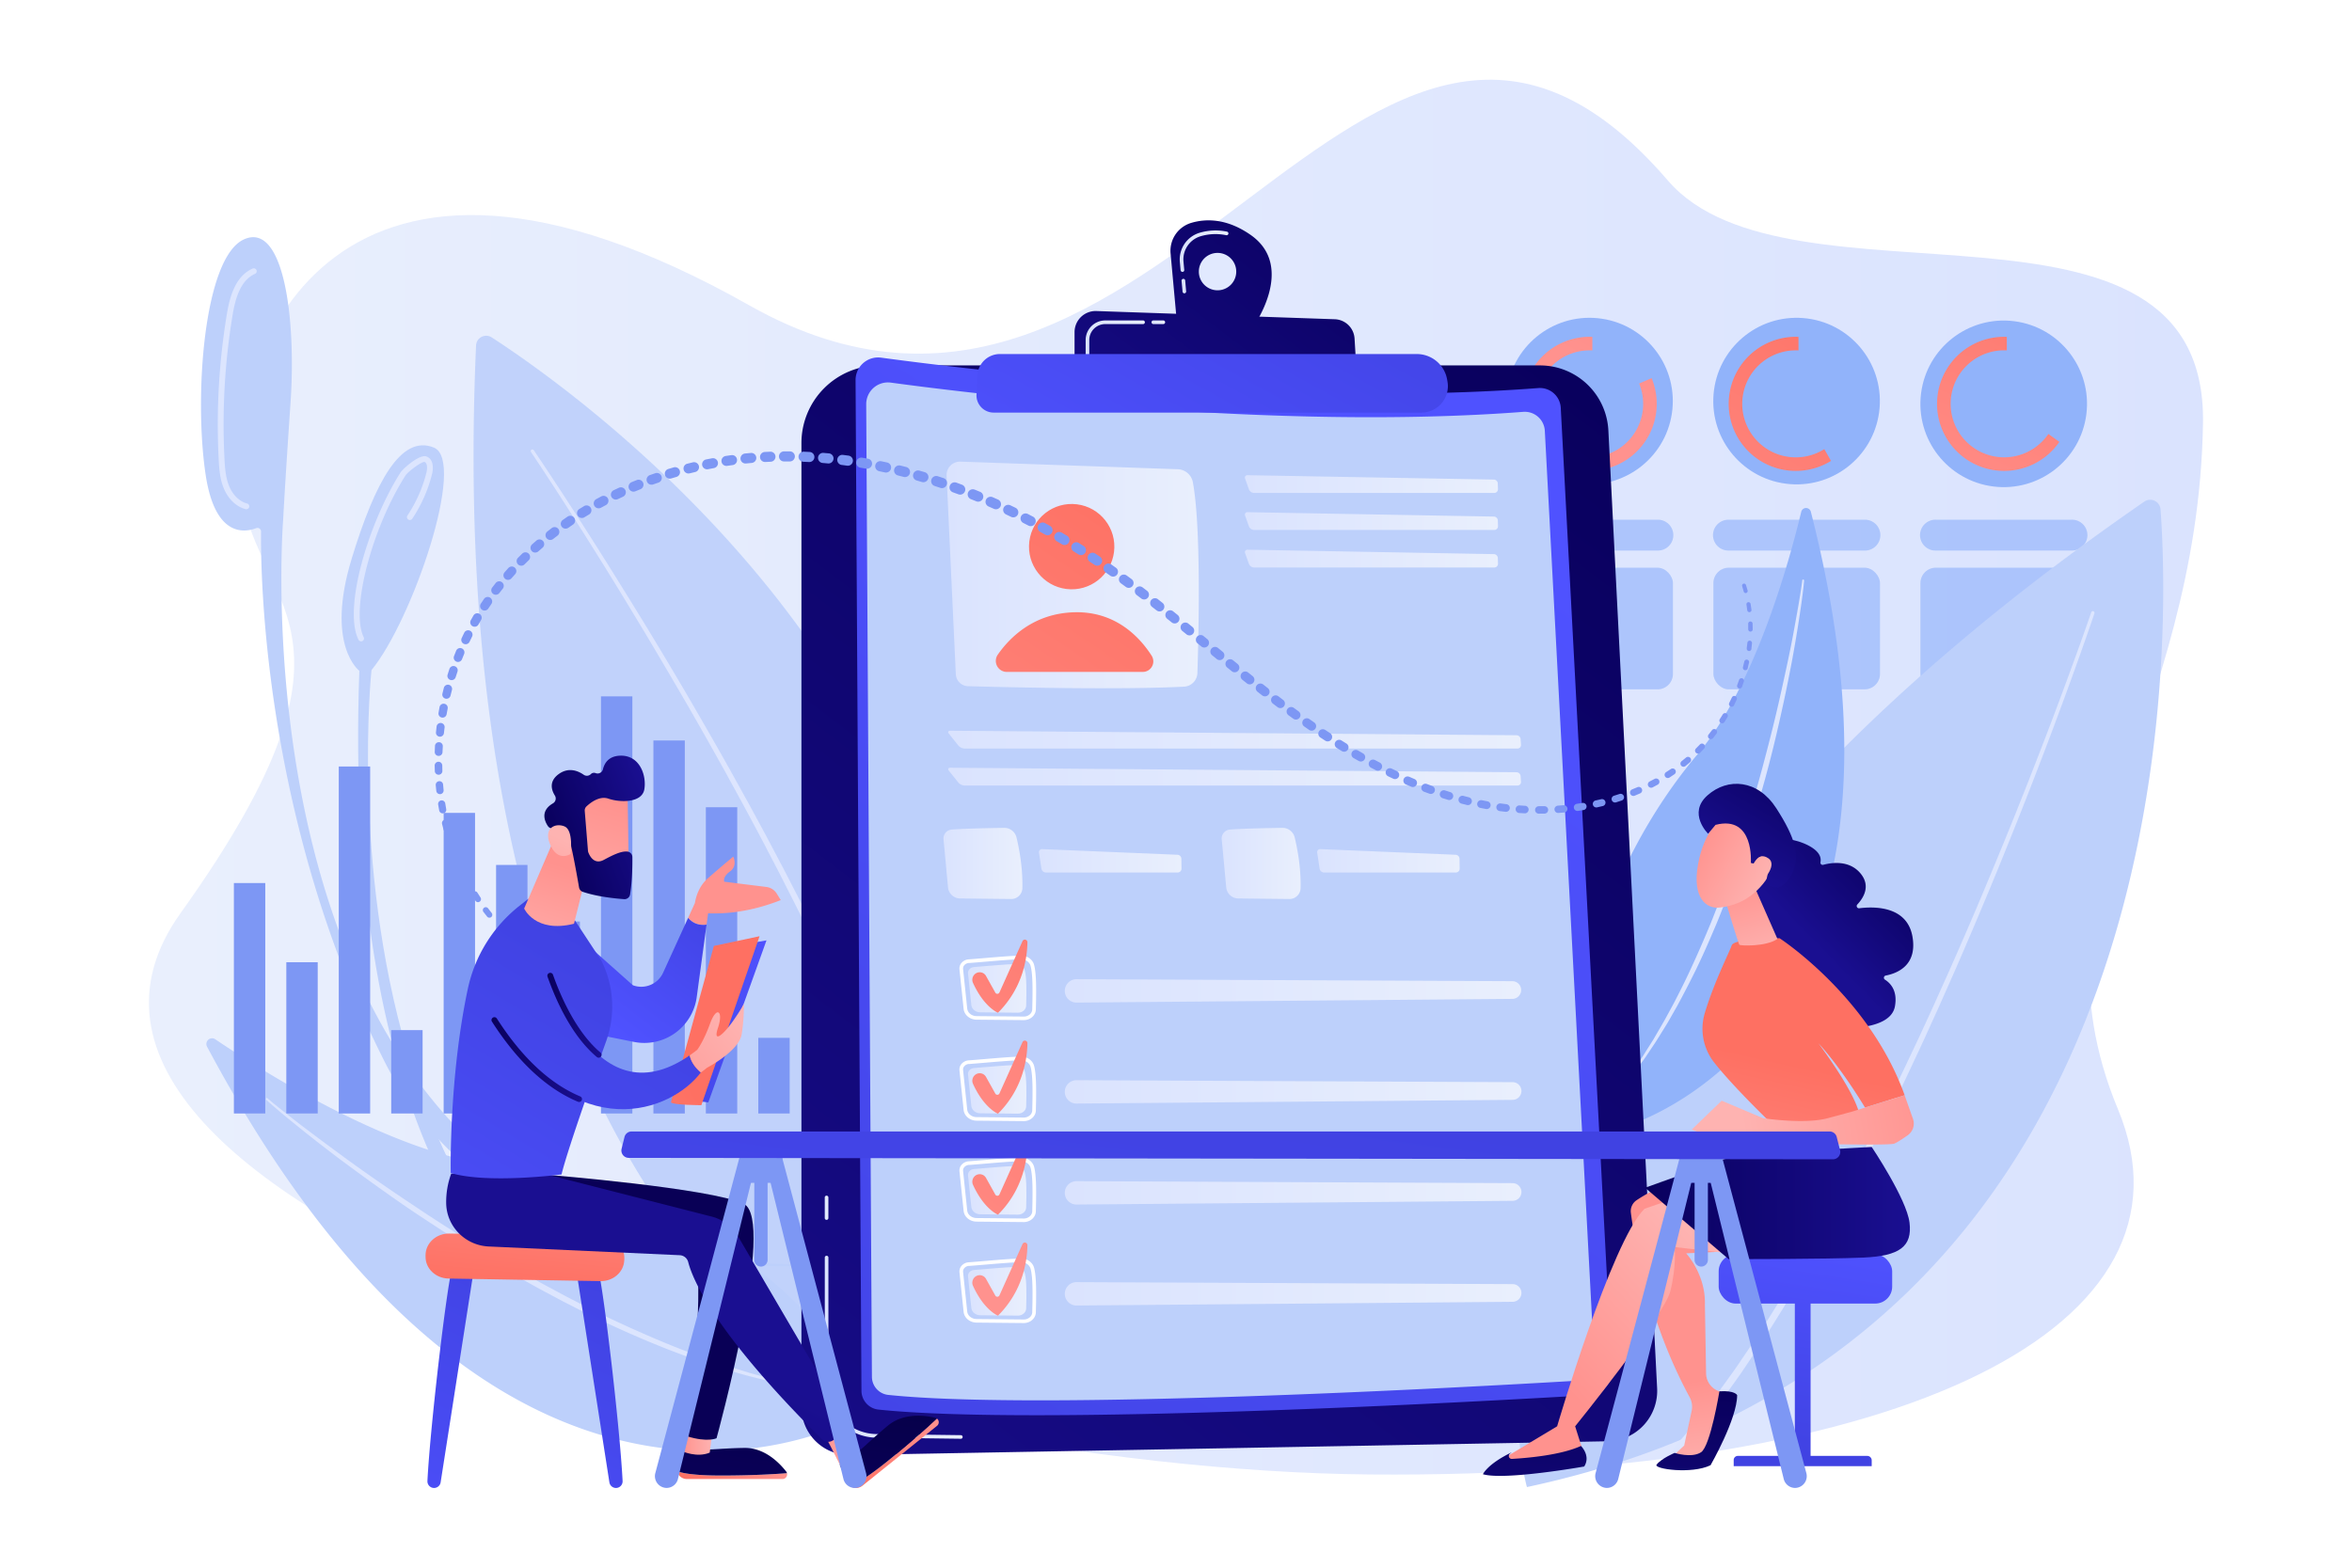 <svg xmlns="http://www.w3.org/2000/svg" xmlns:xlink="http://www.w3.org/1999/xlink" width="2475" height="1650" viewBox="0 0 2475 1650">
  <defs>
    <linearGradient id="linear-gradient" x1="-1615.63" y1="817.94" x2="545.92" y2="817.94" gradientTransform="matrix(-1, 0, 0, 1, 702.65, 0)" gradientUnits="userSpaceOnUse">
      <stop offset="0" stop-color="#dae3fe"/>
      <stop offset="1" stop-color="#e9effd"/>
    </linearGradient>
    <linearGradient id="linear-gradient-2" x1="1856.13" y1="98.35" x2="1691.11" y2="392.38" gradientUnits="userSpaceOnUse">
      <stop offset="0" stop-color="#fe7062"/>
      <stop offset="1" stop-color="#ff928e"/>
    </linearGradient>
    <linearGradient id="linear-gradient-3" x1="1975.43" y1="286.16" x2="1717.4" y2="685.2" xlink:href="#linear-gradient-2"/>
    <linearGradient id="linear-gradient-4" x1="2195.06" y1="227.59" x2="2042.04" y2="575.63" xlink:href="#linear-gradient-2"/>
    <linearGradient id="linear-gradient-5" x1="1715.64" y1="405.91" x2="613.38" y2="1853.7" gradientUnits="userSpaceOnUse">
      <stop offset="0" stop-color="#09005d"/>
      <stop offset="1" stop-color="#1a0f91"/>
    </linearGradient>
    <linearGradient id="linear-gradient-6" x1="867.88" y1="1418.06" x2="1013.06" y2="1418.06" gradientTransform="matrix(1, 0, 0, 1, 0, 0)" xlink:href="#linear-gradient"/>
    <linearGradient id="linear-gradient-7" x1="867.88" y1="1271.12" x2="871.69" y2="1271.12" gradientTransform="matrix(1, 0, 0, 1, 0, 0)" xlink:href="#linear-gradient"/>
    <linearGradient id="linear-gradient-8" x1="751.1" y1="1729.05" x2="1562.08" y2="532.55" gradientUnits="userSpaceOnUse">
      <stop offset="0" stop-color="#4042e2"/>
      <stop offset="1" stop-color="#4f52ff"/>
    </linearGradient>
    <linearGradient id="linear-gradient-9" x1="996.07" y1="605.14" x2="1261.55" y2="605.14" gradientTransform="matrix(1, 0, 0, 1, 0, 0)" xlink:href="#linear-gradient"/>
    <linearGradient id="linear-gradient-10" x1="1181.48" y1="495.24" x2="842.6" y2="999.76" gradientTransform="translate(1560.92 -614.2) rotate(82.98)" xlink:href="#linear-gradient-2"/>
    <linearGradient id="linear-gradient-11" x1="1239.36" y1="534.11" x2="900.47" y2="1038.63" xlink:href="#linear-gradient-2"/>
    <linearGradient id="linear-gradient-12" x1="1310.04" y1="509.47" x2="1576.3" y2="509.47" gradientTransform="matrix(1, 0, 0, 1, 0, 0)" xlink:href="#linear-gradient"/>
    <linearGradient id="linear-gradient-13" x1="1310.04" y1="548.42" x2="1576.3" y2="548.42" gradientTransform="matrix(1, 0, 0, 1, 0, 0)" xlink:href="#linear-gradient"/>
    <linearGradient id="linear-gradient-14" x1="1310.04" y1="587.94" x2="1576.3" y2="587.94" gradientTransform="matrix(1, 0, 0, 1, 0, 0)" xlink:href="#linear-gradient"/>
    <linearGradient id="linear-gradient-15" x1="997.8" y1="778.48" x2="1600.52" y2="778.48" gradientTransform="matrix(1, 0, 0, 1, 0, 0)" xlink:href="#linear-gradient"/>
    <linearGradient id="linear-gradient-16" x1="997.8" y1="817.43" x2="1600.52" y2="817.43" gradientTransform="matrix(1, 0, 0, 1, 0, 0)" xlink:href="#linear-gradient"/>
    <linearGradient id="linear-gradient-17" x1="992.84" y1="908.77" x2="1075.93" y2="908.77" gradientTransform="matrix(1, 0, 0, 1, 0, 0)" xlink:href="#linear-gradient"/>
    <linearGradient id="linear-gradient-18" x1="1093.3" y1="906.01" x2="1243.23" y2="906.01" gradientTransform="matrix(1, 0, 0, 1, 0, 0)" xlink:href="#linear-gradient"/>
    <linearGradient id="linear-gradient-19" x1="1285.6" y1="908.77" x2="1368.68" y2="908.77" gradientTransform="matrix(1, 0, 0, 1, 0, 0)" xlink:href="#linear-gradient"/>
    <linearGradient id="linear-gradient-20" x1="1386.06" y1="906.01" x2="1535.99" y2="906.01" gradientTransform="matrix(1, 0, 0, 1, 0, 0)" xlink:href="#linear-gradient"/>
    <linearGradient id="linear-gradient-21" x1="1018.57" y1="1040.29" x2="1080.06" y2="1040.29" gradientTransform="matrix(1, 0, 0, 1, 0, 0)" xlink:href="#linear-gradient"/>
    <linearGradient id="linear-gradient-22" x1="1120.47" y1="1042.92" x2="1600.93" y2="1042.92" gradientTransform="matrix(1, 0, 0, 1, 0, 0)" xlink:href="#linear-gradient"/>
    <linearGradient id="linear-gradient-23" x1="1172.68" y1="818.73" x2="919.47" y2="1250.9" xlink:href="#linear-gradient-2"/>
    <linearGradient id="linear-gradient-24" x1="1018.57" y1="1146.57" x2="1080.06" y2="1146.57" gradientTransform="matrix(1, 0, 0, 1, 0, 0)" xlink:href="#linear-gradient"/>
    <linearGradient id="linear-gradient-25" x1="1120.47" y1="1149.2" x2="1600.93" y2="1149.2" gradientTransform="matrix(1, 0, 0, 1, 0, 0)" xlink:href="#linear-gradient"/>
    <linearGradient id="linear-gradient-26" x1="1219.03" y1="845.89" x2="965.82" y2="1278.06" xlink:href="#linear-gradient-2"/>
    <linearGradient id="linear-gradient-27" x1="1018.57" y1="1252.84" x2="1080.06" y2="1252.84" gradientTransform="matrix(1, 0, 0, 1, 0, 0)" xlink:href="#linear-gradient"/>
    <linearGradient id="linear-gradient-28" x1="1120.47" y1="1255.48" x2="1600.93" y2="1255.48" gradientTransform="matrix(1, 0, 0, 1, 0, 0)" xlink:href="#linear-gradient"/>
    <linearGradient id="linear-gradient-29" x1="1258.01" y1="952.43" x2="924.84" y2="1416.96" xlink:href="#linear-gradient-2"/>
    <linearGradient id="linear-gradient-30" x1="1018.57" y1="1359.12" x2="1080.06" y2="1359.12" gradientTransform="matrix(1, 0, 0, 1, 0, 0)" xlink:href="#linear-gradient"/>
    <linearGradient id="linear-gradient-31" x1="1120.47" y1="1361.76" x2="1600.93" y2="1361.76" gradientTransform="matrix(1, 0, 0, 1, 0, 0)" xlink:href="#linear-gradient"/>
    <linearGradient id="linear-gradient-32" x1="1311.75" y1="900.21" x2="1058.54" y2="1332.38" xlink:href="#linear-gradient-2"/>
    <linearGradient id="linear-gradient-33" x1="1393.5" y1="143.36" x2="1073.65" y2="564.11" xlink:href="#linear-gradient-5"/>
    <linearGradient id="linear-gradient-34" x1="1241.43" y1="275.63" x2="1292.66" y2="275.63" gradientTransform="matrix(1, 0, 0, 1, 0, 0)" xlink:href="#linear-gradient"/>
    <linearGradient id="linear-gradient-35" x1="1428.58" y1="170.03" x2="1108.74" y2="590.78" xlink:href="#linear-gradient-5"/>
    <linearGradient id="linear-gradient-36" x1="1211.6" y1="339.17" x2="1226.19" y2="339.17" gradientTransform="matrix(1, 0, 0, 1, 0, 0)" xlink:href="#linear-gradient"/>
    <linearGradient id="linear-gradient-37" x1="1142.43" y1="355.89" x2="1204.62" y2="355.89" gradientTransform="matrix(1, 0, 0, 1, 0, 0)" xlink:href="#linear-gradient"/>
    <linearGradient id="linear-gradient-38" x1="1388.27" y1="195.77" x2="1167.43" y2="601.28" xlink:href="#linear-gradient-8"/>
    <linearGradient id="linear-gradient-39" x1="1884.04" y1="1531.45" x2="1919.87" y2="1306.05" xlink:href="#linear-gradient-8"/>
    <linearGradient id="linear-gradient-40" x1="1898.03" y1="1533.09" x2="1934.86" y2="1301.44" xlink:href="#linear-gradient-8"/>
    <linearGradient id="linear-gradient-41" x1="1870.72" y1="1529.33" x2="1906.55" y2="1303.93" xlink:href="#linear-gradient-8"/>
    <linearGradient id="linear-gradient-42" x1="1800.01" y1="1451.07" x2="1816.68" y2="1553.07" gradientUnits="userSpaceOnUse">
      <stop offset="0" stop-color="#ff928e"/>
      <stop offset="1" stop-color="#feb3b1"/>
    </linearGradient>
    <linearGradient id="linear-gradient-43" x1="1788.18" y1="1464.75" x2="1770.84" y2="1730.6" xlink:href="#linear-gradient-5"/>
    <linearGradient id="linear-gradient-44" x1="1641.72" y1="1455.5" x2="1794.39" y2="1313.5" xlink:href="#linear-gradient-42"/>
    <linearGradient id="linear-gradient-45" x1="1731.13" y1="1266.23" x2="2009.8" y2="1266.23" xlink:href="#linear-gradient-5"/>
    <linearGradient id="linear-gradient-46" x1="1620.86" y1="1453.84" x2="1603.53" y2="1719.69" xlink:href="#linear-gradient-5"/>
    <linearGradient id="linear-gradient-47" x1="2005.77" y1="903.69" x2="1910.52" y2="996.87" xlink:href="#linear-gradient-5"/>
    <linearGradient id="linear-gradient-48" x1="1896.29" y1="1121.84" x2="1848.29" y2="1337.84" xlink:href="#linear-gradient-2"/>
    <linearGradient id="linear-gradient-49" x1="1830.87" y1="928.06" x2="1855.54" y2="1009.39" xlink:href="#linear-gradient-42"/>
    <linearGradient id="linear-gradient-50" x1="1784.88" y1="888.62" x2="1859.55" y2="928.62" xlink:href="#linear-gradient-42"/>
    <linearGradient id="linear-gradient-51" x1="1285.2" y1="1074.64" x2="1189.81" y2="1167.95" gradientTransform="translate(366.61 96.08) rotate(-15.18)" xlink:href="#linear-gradient-5"/>
    <linearGradient id="linear-gradient-52" x1="1788.41" y1="882.41" x2="1863.07" y2="922.41" xlink:href="#linear-gradient-42"/>
    <linearGradient id="linear-gradient-53" x1="2042.11" y1="1156.88" x2="1834.78" y2="1192.88" xlink:href="#linear-gradient-42"/>
    <linearGradient id="linear-gradient-54" x1="533.63" y1="1303.11" x2="369.43" y2="1674.72" xlink:href="#linear-gradient-8"/>
    <linearGradient id="linear-gradient-55" x1="669.16" y1="1362.99" x2="504.96" y2="1734.61" xlink:href="#linear-gradient-8"/>
    <linearGradient id="linear-gradient-56" x1="549.15" y1="1357.38" x2="565.15" y2="1188.38" xlink:href="#linear-gradient-2"/>
    <linearGradient id="linear-gradient-57" x1="-416.26" y1="1013.98" x2="-449.29" y2="1111.13" gradientTransform="matrix(0.86, -0.5, 0.5, 0.86, 625.01, -123.5)" xlink:href="#linear-gradient-42"/>
    <linearGradient id="linear-gradient-58" x1="740.95" y1="936.15" x2="634.01" y2="1075.68" xlink:href="#linear-gradient-8"/>
    <linearGradient id="linear-gradient-59" x1="712.31" y1="1552.51" x2="828.29" y2="1552.51" xlink:href="#linear-gradient-2"/>
    <linearGradient id="linear-gradient-60" x1="801.67" y1="1329.5" x2="769.98" y2="1548.44" gradientUnits="userSpaceOnUse">
      <stop offset="0" stop-color="#020039"/>
      <stop offset="1" stop-color="#090056"/>
    </linearGradient>
    <linearGradient id="linear-gradient-61" x1="718.11" y1="1517.56" x2="749.49" y2="1517.56" xlink:href="#linear-gradient-42"/>
    <linearGradient id="linear-gradient-62" x1="894.22" y1="1529.53" x2="987.85" y2="1529.53" xlink:href="#linear-gradient-2"/>
    <linearGradient id="linear-gradient-63" x1="958.62" y1="1352.22" x2="926.94" y2="1571.16" xlink:href="#linear-gradient-60"/>
    <linearGradient id="linear-gradient-64" x1="668.8" y1="894" x2="668.8" y2="1100" xlink:href="#linear-gradient-60"/>
    <linearGradient id="linear-gradient-65" x1="866.74" y1="1520.2" x2="904.2" y2="1520.2" xlink:href="#linear-gradient-42"/>
    <linearGradient id="linear-gradient-66" x1="429.38" y1="1914.58" x2="677.38" y2="1384.58" xlink:href="#linear-gradient-5"/>
    <linearGradient id="linear-gradient-67" x1="626.56" y1="988.17" x2="382.14" y2="1397.59" xlink:href="#linear-gradient-8"/>
    <linearGradient id="linear-gradient-68" x1="594.1" y1="912.08" x2="558.1" y2="1027.08" xlink:href="#linear-gradient-42"/>
    <linearGradient id="linear-gradient-69" x1="708.93" y1="1075.02" x2="806.58" y2="1075.02" xlink:href="#linear-gradient-8"/>
    <linearGradient id="linear-gradient-70" x1="701.81" y1="1109.06" x2="509.81" y2="1242.06" xlink:href="#linear-gradient-2"/>
    <linearGradient id="linear-gradient-71" x1="-190.99" y1="2503.61" x2="-286.53" y2="2630.01" gradientTransform="translate(-51.22 -1572.76) rotate(-20.41)" xlink:href="#linear-gradient-42"/>
    <linearGradient id="linear-gradient-72" x1="-263.96" y1="2534.1" x2="-149.83" y2="2534.1" gradientTransform="translate(-51.22 -1572.76) rotate(-20.41)" xlink:href="#linear-gradient-5"/>
    <linearGradient id="linear-gradient-73" x1="-330.92" y1="2603.71" x2="-254.29" y2="2525.08" gradientTransform="translate(-51.22 -1572.76) rotate(-20.41)" xlink:href="#linear-gradient-42"/>
    <linearGradient id="linear-gradient-74" x1="666.33" y1="1011.92" x2="421.91" y2="1421.34" xlink:href="#linear-gradient-8"/>
    <linearGradient id="linear-gradient-75" x1="576.13" y1="1068.67" x2="633.07" y2="1068.67" xlink:href="#linear-gradient-5"/>
    <linearGradient id="linear-gradient-76" x1="517.15" y1="1115.17" x2="612.42" y2="1115.17" xlink:href="#linear-gradient-5"/>
    <linearGradient id="linear-gradient-77" x1="656.14" y1="1171.17" x2="780.14" y2="1071.17" xlink:href="#linear-gradient-42"/>
    <linearGradient id="linear-gradient-78" x1="1302.94" y1="1154.49" x2="1201.16" y2="1907.01" xlink:href="#linear-gradient-8"/>
  </defs>
  <g id="Background">
    <rect width="2475" height="1650" fill="#fff"/>
  </g>
  <g id="Illustration">
    <g>
      <path d="M1755.21,190.11c127,147.54,567.66-16.37,563,255.65-5.43,318.5-191,477.8-89.51,721.69,94.66,227.49-223.41,389.16-787,384.43S-28.4,1266.21,190,961.06s72.89-320.8,62.24-455.66,99.84-430.67,536.31-184S1433.64-183.5,1755.21,190.11Z" fill="url(#linear-gradient)"/>
      <g>
        <circle cx="1672.77" cy="422.18" r="87.66" transform="translate(1087.81 2045.22) rotate(-84.35)" fill="#91b3fa"/>
        <circle cx="1890.65" cy="422.18" r="87.66" transform="translate(1316.14 2272.25) rotate(-85.34)" fill="#91b3fa"/>
        <circle cx="2108.52" cy="425.05" r="87.66" transform="translate(1423.59 2464.02) rotate(-82.83)" fill="#91b3fa"/>
        <g>
          <path d="M1724.86,403.66a56.31,56.31,0,1,1-52.09-34.91c1,0,1.9,0,2.84.07V354.54c-.94,0-1.88-.06-2.84-.06A70.53,70.53,0,1,0,1738,398Z" fill="url(#linear-gradient-2)"/>
          <path d="M1919.69,472.7a56.31,56.31,0,1,1-30-103.95c1,0,1.9,0,2.84.07V354.54c-.94,0-1.89-.06-2.84-.06a70.58,70.58,0,1,0,37.08,130.63Z" fill="url(#linear-gradient-3)"/>
          <path d="M2155.51,456.71a56.31,56.31,0,1,1-46.57-88c.95,0,1.9,0,2.84.07V354.54c-.94,0-1.89-.06-2.84-.06a70.58,70.58,0,1,0,58.12,110.6Z" fill="url(#linear-gradient-4)"/>
        </g>
        <g opacity="0.64">
          <path d="M1744.2,547H1601.35a16.24,16.24,0,1,0,0,32.47H1744.2a16.24,16.24,0,1,0,0-32.47Z" fill="#91b3fa"/>
          <path d="M1962.07,547H1819.22a16.24,16.24,0,1,0,0,32.47h142.85a16.24,16.24,0,1,0,0-32.47Z" fill="#91b3fa"/>
          <path d="M2037.09,579.45h142.85a16.24,16.24,0,1,0,0-32.47H2037.09a16.24,16.24,0,1,0,0,32.47Z" fill="#91b3fa"/>
          <rect x="1585.11" y="597.49" width="175.33" height="128.08" rx="16.24" fill="#91b3fa"/>
          <rect x="1802.98" y="597.49" width="175.33" height="128.08" rx="16.24" fill="#91b3fa"/>
          <rect x="2020.85" y="597.49" width="175.33" height="128.08" rx="16.24" fill="#91b3fa"/>
        </g>
      </g>
      <g>
        <path d="M941.89,1325.08s-397.4,69.31-537.32-208C276.64,863.48,274.19,602.41,274.71,559.49a3.8,3.8,0,0,0-5.16-3.6c-12.42,4.77-43.18,9.37-53.08-55.73-12.52-82.29-2.13-228.43,39.94-248.07s55.4,82.73,49.34,171.46-7.82,124-7.82,124S228.47,1409.82,941.89,1325.08Z" fill="#bdd0fb"/>
        <path d="M259.29,536a3.29,3.29,0,0,1-.76-.09c-9.82-2.5-18.44-10.71-23.07-22-4-9.68-4.8-20-5.35-30.61a713,713,0,0,1,8.57-152.42c3-18.13,8.78-40,27-48.14a3.06,3.06,0,1,1,2.49,5.58c-15.56,7-20.71,26.93-23.46,43.56A705.94,705.94,0,0,0,236.22,483c.51,10,1.28,19.8,4.89,28.59,3.9,9.48,11,16.34,18.93,18.37a3.05,3.05,0,0,1-.75,6Z" fill="#dce5fe"/>
      </g>
      <g>
        <path d="M378.13,706s-36-26.59-8-118.17c24.6-80.56,51.86-131,86.47-116.74S433.87,653,390.91,705.3c0,0-84.8,807.76,556.69,796.67C947.6,1502,345.69,1622,378.13,706Z" fill="#bdd0fb"/>
        <path d="M380,675.05a3.07,3.07,0,0,1-2.74-1.69c-16.47-33.05,10.69-123.29,44.16-176,2.56-4.05,19.76-19.32,27.07-17s7.94,11.49,6.14,18.62a150.81,150.81,0,0,1-20.9,47.13,3.06,3.06,0,0,1-5.08-3.4,144.66,144.66,0,0,0,20.06-45.22c1-4,1.27-10.25-2.06-11.3-3.17-.37-17.37,10.2-20.08,14.46-35.68,56.17-57.8,142-43.84,170a3.06,3.06,0,0,1-1.37,4.1A3,3,0,0,1,380,675.05Z" fill="#dce5fe"/>
      </g>
      <g opacity="0.91">
        <path d="M517.41,355.11C623.12,423.6,1222,847.34,925.3,1480.73c0,0-466.07-177.47-424.34-1117.19A10.65,10.65,0,0,1,517.41,355.11Z" fill="#bdd0fb"/>
        <path d="M561.58,473.71s34,49.88,82,126.64l18.64,30L682,662.57c13.42,22.2,27.51,45.64,41.74,70.09s28.81,49.81,43.38,75.7l21.72,39.26c7.12,13.24,14.41,26.45,21.44,39.82s14.16,26.66,21,40.07q5.16,10,10.28,20c3.41,6.66,6.69,13.36,10,20l9.88,19.88,9.54,19.8c6.4,13.09,12.41,26.17,18.36,39,11.88,25.7,22.86,50.79,32.87,74.75s19,46.82,26.81,68.12c4.07,10.58,7.53,20.89,10.9,30.67q2.52,7.32,4.92,14.28c1.53,4.65,2.9,9.21,4.29,13.6,2.7,8.82,5.42,17,7.59,24.7s4.08,14.77,5.85,21.15q1.31,4.8,2.48,9.07c.67,2.88,1.31,5.57,1.9,8.08,1.18,5,2.18,9.28,3,12.74,1.63,6.91,2.49,10.6,2.49,10.6a4.07,4.07,0,0,1-7.93,1.87v0l0-.17L982,1325.16c-.79-3.43-1.76-7.65-2.91-12.62q-.86-3.74-1.84-8c-.76-2.82-1.56-5.83-2.42-9-1.72-6.34-3.62-13.36-5.69-21s-4.78-15.79-7.42-24.56c-1.36-4.37-2.69-8.91-4.2-13.53s-3.17-9.36-4.82-14.23c-3.3-9.73-6.69-20-10.7-30.56-7.65-21.23-16.53-44-26.36-68s-20.68-49-32.41-74.68c-5.87-12.84-11.8-25.92-18.13-39q-4.68-9.84-9.42-19.8l-9.76-19.89c-3.29-6.64-6.53-13.35-9.9-20s-6.77-13.34-10.16-20c-6.73-13.42-13.8-26.73-20.74-40.11s-14.17-26.6-21.21-39.86Q773.1,830.53,762.41,811c-14.43-25.93-28.77-51.38-43-75.83s-28.07-48-41.37-70.22l-19.53-32.31Q649,617,640.07,602.56c-11.91-19.22-22.92-36.79-32.79-52.28s-18.55-29-25.73-40c-14.4-22.12-22.83-34.6-22.83-34.6a1.73,1.73,0,0,1,2.86-1.94Z" fill="#dce5fe"/>
      </g>
      <g>
        <path d="M2273.53,536.14c9.44,128.64,33.8,879.55-666.74,1029,0,0-143.29-490.22,649.68-1037.2A10.92,10.92,0,0,1,2273.53,536.14Z" fill="#bdd0fb"/>
        <path d="M2204,645.52s-19.68,58.62-52.66,145.28q-6.22,16.23-13,33.75t-14.13,36c-9.83,24.68-20.26,50.67-31.42,77.42s-22.85,54.31-35,82.21l-18.62,42c-6.41,14-12.69,28.13-19.25,42.12s-13,28-19.76,41.9l-10,20.77c-3.34,6.9-6.78,13.72-10.15,20.54s-6.76,13.6-10.11,20.36-6.87,13.39-10.27,20c-6.73,13.32-13.69,26.31-20.5,39.11-13.64,25.59-27.33,50.07-40.71,73s-26.47,44.47-39,64c-6.12,9.87-12.39,19.07-18.29,27.86l-8.62,12.84c-2.85,4.13-5.73,8.07-8.46,11.92-5.52,7.66-10.53,14.94-15.46,21.47s-9.53,12.46-13.66,17.84l-5.86,7.64-5.42,6.54-8.55,10.32-7.11,8.6a4.08,4.08,0,0,1-6.28-5.2h0l.11-.13,7.09-8.48,8.51-10.18,5.39-6.45,5.86-7.55,13.63-17.64c4.93-6.44,9.93-13.67,15.46-21.24,2.73-3.82,5.61-7.71,8.46-11.8s5.67-8.38,8.63-12.73c5.91-8.72,12.19-17.84,18.33-27.63,12.6-19.38,25.72-40.73,39.18-63.56s27.2-47.17,40.93-72.64c6.85-12.73,13.86-25.66,20.64-38.92l10.34-19.93,10.19-20.27c3.39-6.8,6.86-13.59,10.22-20.46s6.71-13.77,10.07-20.69c6.8-13.78,13.3-27.79,19.92-41.73s13-28,19.43-42l18.79-41.86c12.25-27.81,24.16-55.25,35.34-82s21.82-52.58,31.75-77.19q7.35-18.5,14.29-35.92l13.11-33.67c8.33-21.61,15.86-41.46,22.4-59.11s12.18-33.05,16.77-45.75c9.15-25.43,14.13-40,14.13-40a1.73,1.73,0,0,1,3.27,1.11Z" fill="#dce5fe"/>
      </g>
      <g>
        <path d="M217.86,1101.6a6,6,0,0,1,8.63-7.79c49.88,33.78,183.43,118.26,290.82,132.22,174.85,22.72,371.81,133.16,384.41,266C901.72,1492,537.15,1700.72,217.86,1101.6Z" fill="#bdd0fb"/>
        <path d="M281.58,1156l1.36,1.22,4,3.36c3.59,3,9,7.23,15.8,12.66s15.21,11.9,24.92,19.21,20.75,15.44,32.79,24.3,25.27,18.23,39.38,28,29.1,19.8,44.66,30.14,31.85,20.71,48.58,31l12.58,7.73,12.75,7.6c8.49,5.14,17.17,10,25.79,15s17.41,9.67,26,14.57l26.07,14c8.74,4.44,17.33,9,25.95,13.24l12.86,6.29c4.25,2.11,8.49,4.15,12.74,6.08,16.9,7.92,33.42,15.19,49.2,21.79S728,1424.55,742,1429.67l20.26,7c6.46,2.12,12.64,4,18.43,5.8l8.41,2.61,7.9,2.16,13.92,3.8c8.45,2.12,15.14,3.58,19.68,4.68l7,1.64h0a1,1,0,0,1,.75,1.23,1,1,0,0,1-1.19.76l-7-1.4c-4.59-1-11.37-2.15-19.9-4.09l-14.08-3.46-8-2-8.51-2.4c-5.86-1.7-12.13-3.37-18.67-5.39L740.52,1434c-14.18-4.92-29.49-10.43-45.44-16.85s-32.63-13.58-49.65-21.45c-4.28-1.92-8.55-4-12.83-6l-13-6.25c-8.69-4.21-17.34-8.75-26.14-13.17l-26.25-14c-8.7-4.86-17.47-9.67-26.11-14.7s-17.32-10-25.81-15.2l-12.77-7.68L490,1310.84c-16.73-10.36-32.94-20.95-48.58-31.28S411,1258.79,397,1248.79s-27.06-19.59-39.08-28.54c-24-18-43.42-33.69-56.92-44.8-6.73-5.57-11.95-10-15.48-13.13-1.76-1.51-3.15-2.8-4.07-3.61l-1.33-1.27a1,1,0,0,1,1.38-1.49Z" fill="#dce5fe"/>
      </g>
      <g>
        <rect x="246.12" y="929.4" width="33.03" height="242.54" fill="#7d97f4"/>
        <rect x="301.3" y="1012.76" width="33.03" height="159.18" fill="#7d97f4"/>
        <rect x="356.49" y="806.75" width="33.03" height="365.2" fill="#7d97f4"/>
        <rect x="411.67" y="1084.21" width="33.03" height="87.73" fill="#7d97f4"/>
        <rect x="466.85" y="855.57" width="33.03" height="316.37" fill="#7d97f4"/>
        <rect x="522.03" y="910.35" width="33.03" height="261.6" fill="#7d97f4"/>
        <rect x="577.22" y="969.89" width="33.03" height="202.05" fill="#7d97f4"/>
        <rect x="632.4" y="732.92" width="33.03" height="439.03" fill="#7d97f4"/>
        <rect x="687.58" y="779.36" width="33.03" height="392.59" fill="#7d97f4"/>
        <rect x="742.77" y="849.62" width="33.03" height="322.33" fill="#7d97f4"/>
        <rect x="797.95" y="1092.35" width="33.03" height="79.59" fill="#7d97f4"/>
      </g>
      <g>
        <path d="M1905.56,538.62a5.22,5.22,0,0,0-10.12,0c-12.24,51-48.51,183.58-109.34,255.53-99,117.15-160.83,303.63-91,396.37C1695.05,1190.57,2051.75,1110.88,1905.56,538.62Z" fill="#91b3fa"/>
        <path d="M1898.44,611l-.11,1.59c-.11,1.07-.27,2.65-.48,4.72-.45,4.06-1.17,10-2.22,17.53-2.14,15.07-5.41,36.56-10.21,62.2-2.46,12.8-5.17,26.67-8.33,41.28s-6.62,30-10.46,45.83-8.18,32.14-12.86,48.61l-3.5,12.41q-1.85,6.19-3.69,12.43c-2.41,8.33-5.09,16.61-7.67,24.92s-5.41,16.54-8.16,24.76q-4.37,12.26-8.7,24.37c-3.06,8-6,16-9.08,23.79s-6.11,15.54-9.37,23c-6.33,15-12.77,29.46-19.36,42.9s-13.13,26-19.37,37.47l-9.27,16.3c-3,5.13-6.09,9.88-8.86,14.4-1.41,2.25-2.76,4.43-4.08,6.53l-4,6-7,10.47c-4.36,6.24-8,11-10.43,14.28s-3.72,5-3.72,5a1,1,0,0,1-1.42.22,1,1,0,0,1-.24-1.39l0,0,3.5-5.15c2.26-3.38,5.7-8.25,9.87-14.57l6.69-10.62,3.8-6c1.25-2.13,2.53-4.34,3.86-6.62,2.64-4.57,5.51-9.39,8.41-14.55l8.91-16.36c6-11.52,12.35-24.07,18.58-37.59s12.6-27.85,18.8-42.86c3.2-7.45,6.07-15.2,9.19-23s5.89-15.75,8.89-23.73c2.82-8,5.66-16.16,8.52-24.3,2.67-8.2,5.58-16.36,8.18-24.63s5.33-16.49,7.77-24.77l3.75-12.36q1.77-6.19,3.55-12.34c4.74-16.39,9-32.64,13.06-48.38s7.78-31,11.07-45.54,6.3-28.3,9-41,5-24.43,6.87-34.83,3.53-19.47,4.79-26.95,2.2-13.37,2.77-17.39c.27-2,.48-3.49.62-4.51s.16-1.58.16-1.58v-.11a1,1,0,0,1,2,.17Z" fill="#dce5fe"/>
      </g>
      <g>
        <g>
          <path d="M925.11,384.61h695.36a72,72,0,0,1,72,68.38l51.32,1008.15a53.11,53.11,0,0,1-52.09,55.81l-797,14.49A50.43,50.43,0,0,1,843.34,1481V466.38A81.77,81.77,0,0,1,925.11,384.61Z" fill="url(#linear-gradient-5)"/>
          <path d="M1011.16,1514.3h0L922,1513.15a55,55,0,0,1-54.08-54.78V1323.73a1.91,1.91,0,1,1,3.81,0v134.64a51.17,51.17,0,0,0,50.32,51l89.17,1.15a1.91,1.91,0,0,1,0,3.81Z" fill="url(#linear-gradient-6)"/>
          <path d="M869.78,1283.92a1.9,1.9,0,0,1-1.9-1.9v-21.81a1.91,1.91,0,0,1,3.81,0V1282A1.91,1.91,0,0,1,869.78,1283.92Z" fill="url(#linear-gradient-7)"/>
          <g>
            <path d="M927.24,376.44c95,12.88,421.5,52.7,691.48,32a22,22,0,0,1,23.65,20.71l53.82,1012.65a25.29,25.29,0,0,1-23.75,26.58c-113.54,6.72-581.17,32.69-748,15.22a20,20,0,0,1-17.92-19.82L900.31,400.13A23.75,23.75,0,0,1,927.24,376.44Z" fill="url(#linear-gradient-8)"/>
            <path d="M937.42,402.71c91.38,12.39,405.62,50.72,665.43,30.77a21.14,21.14,0,0,1,22.76,19.94l51.79,974.51a24.32,24.32,0,0,1-22.85,25.58c-109.27,6.46-559.28,31.46-719.8,14.65a19.27,19.27,0,0,1-17.24-19.07l-6-1023.58A22.86,22.86,0,0,1,937.42,402.71Z" fill="#bdd0fb"/>
            <path d="M996.09,500.64l9.7,208.92a13.28,13.28,0,0,0,12.89,12.67c38.69,1.1,159.26,4,227.34.49a14.84,14.84,0,0,0,14-14.34c1.3-39.18,4.14-153.22-4.79-200.89a16.73,16.73,0,0,0-15.89-13.62l-228.7-8A14.12,14.12,0,0,0,996.09,500.64Z" fill="url(#linear-gradient-9)"/>
            <circle cx="1127.69" cy="575.33" r="44.91" transform="translate(418.88 1624.27) rotate(-82.98)" fill="url(#linear-gradient-10)"/>
            <path d="M1059.47,707.2h143.08a11.08,11.08,0,0,0,9.31-17.08c-12.16-19-37.59-47-81.63-45.7-42.44,1.22-67.6,26.45-80.24,44.55A11.58,11.58,0,0,0,1059.47,707.2Z" fill="url(#linear-gradient-11)"/>
            <path d="M1572.41,518.83a3.88,3.88,0,0,0,3.89-4l-.18-6a4.25,4.25,0,0,0-4.11-4.07l-259.09-4.62a2.6,2.6,0,0,0-2.67,3.7l4,11.23a6.05,6.05,0,0,0,5.32,3.78Z" fill="url(#linear-gradient-12)"/>
            <path d="M1312.92,539.07a2.6,2.6,0,0,0-2.67,3.7l4,11.23a6,6,0,0,0,5.32,3.77h252.88a3.87,3.87,0,0,0,3.89-4l-.18-6a4.25,4.25,0,0,0-4.11-4.07Z" fill="url(#linear-gradient-13)"/>
            <path d="M1312.92,578.58a2.6,2.6,0,0,0-2.67,3.7l4,11.24a6.06,6.06,0,0,0,5.32,3.77h252.88a3.88,3.88,0,0,0,3.89-4l-.18-6a4.25,4.25,0,0,0-4.11-4.07Z" fill="url(#linear-gradient-14)"/>
            <path d="M1596.77,787.85a3.71,3.71,0,0,0,3.74-4l-.4-6a4.38,4.38,0,0,0-4.26-4L1000,769.1c-2.2,0-2.88,1.38-1.51,3.1l10,12.52a9.42,9.42,0,0,0,6.49,3.13Z" fill="url(#linear-gradient-15)"/>
            <path d="M1000,808.05c-2.2,0-2.88,1.38-1.51,3.1l10,12.52a9.42,9.42,0,0,0,6.49,3.13h581.8a3.71,3.71,0,0,0,3.74-4l-.4-6a4.38,4.38,0,0,0-4.26-4Z" fill="url(#linear-gradient-16)"/>
            <path d="M1001.51,873.12c14.13-1.09,40.58-1.59,55.15-1.79a13.17,13.17,0,0,1,13,10.09c2.82,11.65,6.69,31.88,6.2,53.32a11.71,11.71,0,0,1-11.82,11.47l-53.74-.58a12.9,12.9,0,0,1-12.71-11.7l-4.72-50.55A9.4,9.4,0,0,1,1001.51,873.12Z" fill="url(#linear-gradient-17)"/>
            <path d="M1096.75,893.7a3.19,3.19,0,0,0-3.41,3.79l2.54,16.87a4.8,4.8,0,0,0,4.59,3.95h138.81a4,4,0,0,0,4-4l-.13-10.49a4.29,4.29,0,0,0-4-4.17Z" fill="url(#linear-gradient-18)"/>
            <path d="M1294.27,873.12c14.13-1.09,40.58-1.59,55.14-1.79a13.19,13.19,0,0,1,13,10.09c2.81,11.65,6.69,31.88,6.2,53.32a11.71,11.71,0,0,1-11.82,11.47l-53.74-.58a12.9,12.9,0,0,1-12.71-11.7l-4.73-50.55A9.41,9.41,0,0,1,1294.27,873.12Z" fill="url(#linear-gradient-19)"/>
            <path d="M1389.5,893.7a3.18,3.18,0,0,0-3.4,3.79l2.53,16.87a4.81,4.81,0,0,0,4.6,3.95H1532a4,4,0,0,0,4-4l-.14-10.49a4.27,4.27,0,0,0-4-4.17Z" fill="url(#linear-gradient-20)"/>
            <g>
              <path d="M1077.33,1073.69h-.13l-49.59-.47c-7.08-.07-12.93-5-13.6-11.34l-4.36-41.61a9,9,0,0,1,2.13-6.8,10.89,10.89,0,0,1,7.59-3.74h0c4.18-.29,10.06-.79,16.29-1.32,13.12-1.12,29.44-2.5,38.62-2.62,6.67,0,12.32,3.91,13.89,9.71,2.58,9.55,2.35,27.63,1.86,46.89C1089.87,1068.65,1084.19,1073.69,1077.33,1073.69Zm-57.7-60.16a7.06,7.06,0,0,0-4.93,2.39,5.27,5.27,0,0,0-1.26,4l4.36,41.61c.46,4.47,4.7,7.88,9.85,7.93l49.59.47h.1c4.8,0,8.78-3.38,8.89-7.58.48-19,.71-36.75-1.74-45.8-1.1-4.06-5.32-6.89-10.16-6.9-9,.11-25.29,1.49-38.35,2.61-6.24.53-12.14,1-16.35,1.32Z" fill="#fff"/>
              <path d="M1025,1017.82c10.41-.71,33-3,43.79-3.14,4.55-.06,8.54,2.69,9.61,6.64,2.07,7.66,1.8,22.93,1.44,37-.11,4.22-4,7.59-8.72,7.55l-39.63-.38c-4.87,0-8.92-3.37-9.37-7.7l-3.48-33.25C1018.25,1021.13,1021.1,1018.09,1025,1017.82Z" fill="url(#linear-gradient-21)"/>
              <path d="M1120.89,1046.06a12.32,12.32,0,0,0,12,9.18l458.8-3.91a9.32,9.32,0,0,0,0-18.63l-458.81-2.09A12.31,12.31,0,0,0,1120.89,1046.06Z" fill="url(#linear-gradient-22)"/>
              <path d="M1027.08,1024.35h0a7.62,7.62,0,0,1,10.5,2.85l9.78,17.54a2.44,2.44,0,0,0,4.36-.19l24.26-54a2.71,2.71,0,0,1,5.18,1.17c-.25,16.52-4.63,47.92-31,74.21,0,0-14.55-5.66-26.26-31.38A8,8,0,0,1,1027.08,1024.35Z" fill="url(#linear-gradient-23)"/>
              <path d="M1077.33,1180h-.13l-49.59-.48c-7.08-.07-12.93-4.94-13.6-11.33l-4.36-41.61a9,9,0,0,1,2.13-6.8,10.89,10.89,0,0,1,7.59-3.74h0c4.18-.29,10.06-.79,16.29-1.32,13.12-1.12,29.44-2.51,38.62-2.62h.2c6.52,0,12.13,4,13.69,9.71,2.58,9.55,2.35,27.63,1.86,46.89C1089.87,1174.93,1084.19,1180,1077.33,1180Zm-57.7-60.16a7,7,0,0,0-4.93,2.39,5.25,5.25,0,0,0-1.26,4l4.36,41.61c.46,4.47,4.7,7.88,9.85,7.93l49.59.47h.1c4.8,0,8.78-3.38,8.89-7.59.48-19,.71-36.74-1.74-45.8-1.1-4-5.38-7-10.16-6.89-9,.11-25.29,1.49-38.35,2.6-6.24.54-12.14,1-16.35,1.33Z" fill="#fff"/>
              <path d="M1025,1124.1c10.41-.71,33-3,43.79-3.14,4.55-.06,8.54,2.69,9.61,6.63,2.07,7.67,1.8,22.94,1.44,37-.11,4.22-4,7.59-8.72,7.54l-39.63-.38c-4.87,0-8.92-3.37-9.37-7.69l-3.48-33.25C1018.25,1127.41,1021.1,1124.36,1025,1124.1Z" fill="url(#linear-gradient-24)"/>
              <path d="M1120.89,1152.34a12.3,12.3,0,0,0,12,9.17l458.8-3.91a9.31,9.31,0,0,0,0-18.62l-458.81-2.09A12.31,12.31,0,0,0,1120.89,1152.34Z" fill="url(#linear-gradient-25)"/>
              <path d="M1027.08,1130.63h0a7.61,7.61,0,0,1,10.5,2.85l9.78,17.53a2.44,2.44,0,0,0,4.36-.18l24.26-54a2.71,2.71,0,0,1,5.18,1.17c-.25,16.52-4.63,47.92-31,74.2,0,0-14.55-5.65-26.26-31.37A8,8,0,0,1,1027.08,1130.63Z" fill="url(#linear-gradient-26)"/>
              <path d="M1077.33,1286.25h-.13l-49.59-.48c-7.08-.07-12.93-4.94-13.6-11.33l-4.36-41.61a9,9,0,0,1,2.14-6.8,10.9,10.9,0,0,1,7.58-3.75h0c4.18-.28,10.06-.78,16.29-1.31,13.12-1.12,29.44-2.51,38.62-2.62h.2c6.52,0,12.13,4,13.69,9.72,2.58,9.55,2.35,27.63,1.86,46.89C1089.87,1281.2,1084.19,1286.25,1077.33,1286.25Zm-57.7-60.17a7.07,7.07,0,0,0-4.93,2.4,5.25,5.25,0,0,0-1.26,4l4.36,41.61c.46,4.47,4.7,7.88,9.85,7.92l49.59.48h.1c4.8,0,8.78-3.39,8.89-7.59.48-19,.71-36.74-1.74-45.8-1.1-4-5.38-7-10.16-6.9-9,.12-25.29,1.5-38.35,2.61-6.24.53-12.14,1-16.35,1.32Z" fill="#fff"/>
              <path d="M1025,1230.38c10.41-.71,33-3,43.79-3.15,4.55,0,8.54,2.7,9.61,6.64,2.07,7.66,1.8,22.94,1.44,37-.11,4.22-4,7.59-8.72,7.54l-39.63-.38c-4.87,0-8.92-3.37-9.37-7.69l-3.48-33.25C1018.25,1233.69,1021.1,1230.64,1025,1230.38Z" fill="url(#linear-gradient-27)"/>
              <path d="M1120.89,1258.62a12.31,12.31,0,0,0,12,9.17l458.8-3.91a9.31,9.31,0,0,0,0-18.62l-458.81-2.09A12.31,12.31,0,0,0,1120.89,1258.62Z" fill="url(#linear-gradient-28)"/>
              <path d="M1027.08,1236.9h0a7.61,7.61,0,0,1,10.5,2.86l9.78,17.53a2.44,2.44,0,0,0,4.36-.19l24.26-54a2.71,2.71,0,0,1,5.18,1.17c-.25,16.52-4.63,47.92-31,74.2,0,0-14.55-5.65-26.26-31.38A8,8,0,0,1,1027.08,1236.9Z" fill="url(#linear-gradient-29)"/>
              <path d="M1077.33,1392.52h-.13l-49.59-.47c-7.08-.07-12.93-4.94-13.6-11.34l-4.36-41.6a9,9,0,0,1,2.14-6.8,10.86,10.86,0,0,1,7.58-3.75h0c4.18-.28,10.06-.78,16.29-1.31,13.12-1.12,29.44-2.51,38.62-2.63h.2c6.52,0,12.13,4,13.69,9.72,2.58,9.55,2.35,27.63,1.86,46.89C1089.87,1387.48,1084.19,1392.52,1077.33,1392.52Zm-57.7-60.16a7.07,7.07,0,0,0-4.93,2.4,5.24,5.24,0,0,0-1.26,4l4.36,41.61c.46,4.46,4.7,7.87,9.85,7.92l49.59.48h.1c4.8,0,8.78-3.39,8.89-7.59.48-19,.71-36.74-1.74-45.8-1.1-4.06-5.38-7-10.16-6.9-9,.12-25.29,1.5-38.35,2.61-6.24.53-12.14,1-16.35,1.32Z" fill="#fff"/>
              <path d="M1025,1336.66c10.41-.72,33-3,43.79-3.15,4.55,0,8.54,2.69,9.61,6.64,2.07,7.66,1.8,22.94,1.44,37-.11,4.23-4,7.6-8.72,7.55l-39.63-.38c-4.87,0-8.92-3.37-9.37-7.7l-3.48-33.24C1018.25,1340,1021.1,1336.92,1025,1336.66Z" fill="url(#linear-gradient-30)"/>
              <path d="M1120.89,1364.9h0a12.31,12.31,0,0,0,12,9.17l458.8-3.91a9.31,9.31,0,0,0,0-18.62l-458.81-2.09A12.31,12.31,0,0,0,1120.89,1364.9Z" fill="url(#linear-gradient-31)"/>
              <path d="M1027.08,1343.18h0a7.61,7.61,0,0,1,10.5,2.86l9.78,17.53a2.44,2.44,0,0,0,4.36-.19l24.26-54a2.71,2.71,0,0,1,5.18,1.17c-.25,16.52-4.63,47.93-31,74.21,0,0-14.55-5.65-26.26-31.38A8,8,0,0,1,1027.08,1343.18Z" fill="url(#linear-gradient-32)"/>
            </g>
          </g>
          <path d="M1315.92,247.16c-25.12-17.48-47-17.13-62.34-12.59a30.66,30.66,0,0,0-21.78,32.24l6.63,72.37,78.9,7S1365.17,281.43,1315.92,247.16Zm-34.7,58.38a19.68,19.68,0,1,1,19.67-19.67A19.67,19.67,0,0,1,1281.22,305.54Z" fill="url(#linear-gradient-33)"/>
          <path d="M1246.31,308.73a1.9,1.9,0,0,1-1.89-1.73l-1.06-11.52a1.91,1.91,0,0,1,3.8-.35l1,11.53a1.89,1.89,0,0,1-1.72,2.06Zm-2.07-22.58a1.91,1.91,0,0,1-1.89-1.73l-.8-8.75A29.28,29.28,0,0,1,1262.3,245a59,59,0,0,1,28.84-1.18,1.9,1.9,0,1,1-.77,3.73,55.27,55.27,0,0,0-27,1.11,25.44,25.44,0,0,0-18,26.71l.8,8.75a1.9,1.9,0,0,1-1.72,2.07Z" fill="url(#linear-gradient-34)"/>
          <path d="M1130.75,385.94V349.56a22.2,22.2,0,0,1,23-22.19L1404.57,336a21.6,21.6,0,0,1,20.82,20.29l2.1,35Z" fill="url(#linear-gradient-35)"/>
          <path d="M1224.29,341.08H1213.5a1.91,1.91,0,0,1,0-3.81h10.79a1.91,1.91,0,0,1,0,3.81Z" fill="url(#linear-gradient-36)"/>
          <path d="M1144.33,374.52a1.9,1.9,0,0,1-1.9-1.91V357.9a20.65,20.65,0,0,1,20.62-20.63h39.66a1.91,1.91,0,1,1,0,3.81h-39.66a16.84,16.84,0,0,0-16.82,16.82v14.71A1.9,1.9,0,0,1,1144.33,374.52Z" fill="url(#linear-gradient-37)"/>
          <path d="M1052.15,372.63h438.67a32.41,32.41,0,0,1,32,26.89l.37,2.14a27.84,27.84,0,0,1-27.43,32.6H1045.65a18.1,18.1,0,0,1-18.08-19l1-20.14A23.63,23.63,0,0,1,1052.15,372.63Z" fill="url(#linear-gradient-38)"/>
        </g>
        <g>
          <rect x="1888.69" y="1360.4" width="16.58" height="179.29" fill="url(#linear-gradient-39)"/>
          <path d="M1828.71,1532.35h136.21a4.67,4.67,0,0,1,4.67,4.67v6.12a0,0,0,0,1,0,0H1824.37a0,0,0,0,1,0,0v-6.46A4.33,4.33,0,0,1,1828.71,1532.35Z" fill="url(#linear-gradient-40)"/>
          <rect x="1808.56" y="1320.22" width="182.57" height="51.78" rx="17.83" fill="url(#linear-gradient-41)"/>
        </g>
        <g>
          <g>
            <path d="M1774.59,1240.85s-24.64,3.82-52.34,22.34a13.79,13.79,0,0,0-6.09,13.19c3.32,26.27,16.95,111.31,61.92,194.36a20.93,20.93,0,0,1,2,14.34l-7.82,36.36L1757.79,1535h37.31l24.85-67.24-10.63-3.36a20.1,20.1,0,0,1-14-18.82l-1.25-72.12c1.06-32.14-19.71-54.31-19.71-54.31l59.6-2.9Z" fill="url(#linear-gradient-42)"/>
            <path d="M1743.21,1541.58c-3.39,4.45,36.58,10.32,56.78.59,0,0,28-48.71,28-73.79,0,0-2.23-5.11-18.67-4,0,0-9.4,57.68-19.32,64.14s-27.77.66-27.77.66S1748.23,1535,1743.21,1541.58Z" fill="url(#linear-gradient-43)"/>
            <path d="M1826.39,1320.22c-.32-.54-64.16-7.67-64.16-7.67s2.09,19.41-4.44,46.13-100.28,142.51-100.28,142.51l9.83,31.16c-30.39,10.59-60.28,12.28-89.7,5.4l60.92-36.56s57-194.28,91.93-228.94l64-22.14Z" fill="url(#linear-gradient-44)"/>
            <path d="M1969.58,1207.18s36.79,54.72,39.8,79.67-10.07,35.1-48.67,36.77-141.64,1.65-141.64,1.65l-87.94-75.16s64.09-22.87,80.75-29.33S1969.58,1207.18,1969.58,1207.18Z" fill="url(#linear-gradient-45)"/>
            <path d="M1663.63,1521.86s10.58,10.25,3.43,21.65c0,0-83.83,14.86-106.59,8.12,0,0,4.73-10.79,30.36-23.07l-1.89,1.45a3.06,3.06,0,0,0,2,5.5C1607.85,1534.54,1642.8,1531.45,1663.63,1521.86Z" fill="url(#linear-gradient-46)"/>
          </g>
          <g>
            <path d="M1892.67,885.68c5.56,1.74,25.6,8.93,23,21.81a2.36,2.36,0,0,0,3,2.71c8.63-2.33,27.7-5.26,39.53,9.56,10.43,13.07,2.63,25.42-3.73,32.19a2.37,2.37,0,0,0,2,4c15.87-2,50.36-2.48,56,29.83,5.26,30.13-15.71,38.62-28.15,41a2.36,2.36,0,0,0-.78,4.32c6.2,3.93,13.39,12.07,10.49,28.12-4.56,25.16-53.88,23.1-59.65,22.77a2.37,2.37,0,0,1-1-.31l-79-45.06a2.37,2.37,0,0,1-1.17-1.66l-16-92.11a2.37,2.37,0,0,1,.63-2L1877.39,884C1868.36,879,1891.81,885.41,1892.67,885.68Z" fill="url(#linear-gradient-47)"/>
            <path d="M1867.53,1185.81S1824.69,1145,1803.6,1118a57.35,57.35,0,0,1-9.7-51.59c9.62-32.43,26.73-66,28.29-71.25,2.4-8,50.43-7.68,50.43-7.68s94.51,61.34,131.65,165.25l-41.71,13s-24.67-41.4-49.06-67.72c0,0,42.19,55.74,43.68,78.55Z" fill="url(#linear-gradient-48)"/>
            <path d="M1816.39,950.37c.5,1.67,13,43.23,14,44.09s27.5,2.29,40-6.24l-23.82-54.17Z" fill="url(#linear-gradient-49)"/>
            <g>
              <path d="M1812.45,859.06s-19.34,15.15-25.63,50.75,8.76,47.15,23.23,45.37,35.23-7.73,51.73-34.1S1837.88,840.43,1812.45,859.06Z" fill="url(#linear-gradient-50)"/>
              <path d="M1842.4,908.25s3.95-50.65-37.14-40.09l-7.81,9.35s-22-21.53-.63-40.44,52.94-16.65,72.44,13.72,27.33,52.12,14.19,72.75-25.23,4.56-25.23,4.56,5.47-17.44-.55-24.34-12.35,5.11-12.35,5.11Z" fill="url(#linear-gradient-51)"/>
              <path d="M1843.38,921.85s1.88-26.05,15.56-19.59-3.07,24.42-9.86,30.61Z" fill="url(#linear-gradient-52)"/>
            </g>
            <path d="M1780.26,1188.84l31.47-30.34,43.54,18.39s43.34,6.72,68.14,0l24.81-6.71,56-17.45,8.8,24.88a15,15,0,0,1-5.47,17.21c-4.85,3.44-10.53,7.23-14.16,8.82-7.38,3.23-182-2.24-182-2.24Z" fill="url(#linear-gradient-53)"/>
          </g>
        </g>
        <g>
          <path d="M476.42,1333.38c-4.76,7-23.68,166.51-26.64,225.41a7,7,0,0,0,7,7.31h0a7,7,0,0,0,6.9-5.91l34.6-221.74Z" fill="url(#linear-gradient-54)"/>
          <path d="M628.52,1333.38c4.76,7,23.68,166.51,26.64,225.41a7,7,0,0,1-7,7.31h0a7,7,0,0,1-6.89-5.91l-34.6-221.74Z" fill="url(#linear-gradient-55)"/>
          <path d="M447.8,1320.93l0,1.74c-.11,12.51,10.67,22.77,24.16,23l159.94,2.72c13.31.23,24.39-9.38,25-21.7l.08-1.59c.68-12.85-10.23-23.67-24.1-23.92l-160-2.87C459.19,1298.07,447.92,1308.23,447.8,1320.93Z" fill="url(#linear-gradient-56)"/>
        </g>
        <g>
          <g>
            <path d="M821.59,947.37l-4.17-6.77a15.1,15.1,0,0,0-11-7.07L762.09,928s-2-5,6.18-10.88,3.34-15.49,3.34-15.49-10.9,8.93-26.67,22.71c-9,7.88-12.44,18.47-13.72,26.11l-7.1,15.56c4,4.67,10.09,8.36,19.4,7.18l1.61-11.91C771.8,962.2,797.16,957,821.59,947.37Z" fill="url(#linear-gradient-57)"/>
            <path d="M724.12,966.05l-26.34,57.75A25.29,25.29,0,0,1,666,1037l-54-48-1.2,96.34,56.28,11.27a55.65,55.65,0,0,0,66.08-47.1l10.34-76.31C734.21,974.41,728.08,970.72,724.12,966.05Z" fill="url(#linear-gradient-58)"/>
          </g>
          <g>
            <path d="M759,1553c-28.43,0-41-2.44-46.64-4.66a10.81,10.81,0,0,0,10.51,8.35H823.4a4.89,4.89,0,0,0,4.72-6.18C816.65,1551.43,792.3,1553,759,1553Z" fill="url(#linear-gradient-59)"/>
            <path d="M828.12,1550.51a4.73,4.73,0,0,0-.82-1.71c-7.67-9.78-23.06-25.14-44-24.85-30.67.43-41.37,3.76-65.2.19l-5.63,18.64a10.75,10.75,0,0,0-.17,5.56c5.63,2.22,18.21,4.66,46.64,4.66C792.3,1553,816.65,1551.43,828.12,1550.51Z" fill="url(#linear-gradient-60)"/>
          </g>
          <path d="M725,1504.05l-6.9,23.48s15.29,7,28.74,1.37l2.64-20.34Z" fill="url(#linear-gradient-61)"/>
          <g>
            <path d="M933.48,1538.22C911.31,1556,900,1562,894.22,1563.81a10.78,10.78,0,0,0,13.4-.1l78.4-63a4.88,4.88,0,0,0-.17-7.75C977.49,1500.86,959.48,1517.33,933.48,1538.22Z" fill="url(#linear-gradient-62)"/>
            <path d="M985.85,1493a4.83,4.83,0,0,0-1.71-.81c-12.07-2.79-33.65-5.07-49.78,8.27-23.64,19.55-29.91,28.83-50.71,41l7.23,18a10.65,10.65,0,0,0,3.34,4.42c5.77-1.8,17.09-7.79,39.26-25.59C959.48,1517.33,977.49,1500.86,985.85,1493Z" fill="url(#linear-gradient-63)"/>
          </g>
          <path d="M577.36,1236.61s170.22,13.9,205.14,30.34S754,1513.78,754,1513.78s-9.51,4.57-30.66-2c0,0,21.69-170,5.55-206.89l-184.31-30.14Z" fill="url(#linear-gradient-64)"/>
          <path d="M866.74,1509c1.58,1.44,16.91,32.37,16.91,32.37s17.07-3.7,20.55-14.5L888.84,1499Z" fill="url(#linear-gradient-65)"/>
          <path d="M474.84,1235.19a86.12,86.12,0,0,0-5.32,31.08c.31,24.53,20,44.44,44.54,45.66l201.23,9.18a9.65,9.65,0,0,1,8.91,7.25c4.72,18.29,27.84,74.46,140.82,186.54a9.12,9.12,0,0,0,11.27,1.23L892.37,1506a3.71,3.71,0,0,0,1.22-5L776.42,1300.89a45.31,45.31,0,0,0-27.55-20.44l-171.51-43.84Z" fill="url(#linear-gradient-66)"/>
          <path d="M474.3,1234.6s-2-99.74,17.94-193.6a151.54,151.54,0,0,1,54.36-87.62l9.31-7.34,46.64,19,30.26,46a108.05,108.05,0,0,1,5.08,84.79c-16.64,46.44-41.33,116.69-47,140.33C590.89,1236.06,513.65,1246.26,474.3,1234.6Z" fill="url(#linear-gradient-67)"/>
          <path d="M588,871.71l-36.43,84.53s11.66,26.23,52.46,16L618.58,914Z" fill="url(#linear-gradient-68)"/>
          <path d="M708.93,1155.9c0-1.46,46.64-157.39,46.64-157.39l51-8.75-61.21,170.51Z" fill="url(#linear-gradient-69)"/>
          <path d="M706,1160.27c2.91,2.92,32.06,2.92,32.06,2.92l61.21-177.8-48.09,10.2Z" fill="url(#linear-gradient-70)"/>
          <g>
            <path d="M660.18,833.16c.44,1.18,1.4,84.46,1.4,84.46L614,917.16l-12.64-78.79S652.82,813.4,660.18,833.16Z" fill="url(#linear-gradient-71)"/>
            <path d="M615.33,853.52l3.4,42a6,6,0,0,0,.35,1.56c1.15,3.1,5.88,13.48,16.21,8,9.37-5,18-9.39,24.73-8.83a5.88,5.88,0,0,1,5.39,5.8c.09,7.57,0,24.62-2.4,39.42a5.88,5.88,0,0,1-6.23,4.9c-9.14-.65-28.39-2.56-43.51-7.72a5.88,5.88,0,0,1-3.92-4.57c-1.79-10.4-7.36-42-10.27-50.55-2.74-8-13.92-10.79-18.7-11.61a5.78,5.78,0,0,1-3.83-2.48c-3.14-4.66-8.5-15.86,5.33-23.91a5.9,5.9,0,0,0,2-8.24c-3.53-5.66-6.48-14.82,3.91-22.46,10.56-7.77,20.65-3.43,26.46.62a5.88,5.88,0,0,0,7.52-.72,4.67,4.67,0,0,1,5.22-.94,5.8,5.8,0,0,0,7.5-4.17c1.56-6.35,5.93-13.74,17.81-14.26,21.07-.91,28.24,21.11,25.73,35.46s-25.41,14-37.79,9.76c-9.42-3.26-19.06,4.37-23.15,8.22A5.83,5.83,0,0,0,615.33,853.52Z" fill="url(#linear-gradient-72)"/>
            <path d="M600.47,898.8s3.3-25.2-6.52-29.07-21.89,1.84-15.43,18.18C586.56,908.24,600.47,898.8,600.47,898.8Z" fill="url(#linear-gradient-73)"/>
          </g>
          <path d="M725.68,1110.83c-103.54,71.61-147.54-91.75-148.64-92.65-67-55.38-63.84,45.15-55.38,56.84,85.65,133.51,185.09,94.73,215.81,53.75C730.15,1122.62,726.93,1116.22,725.68,1110.83Z" fill="url(#linear-gradient-74)"/>
          <path d="M630,1113.21a3,3,0,0,1-2-.72c-25.79-21.69-42.37-57.8-51.74-84.28a3.06,3.06,0,1,1,5.76-2c7.46,21.09,23.87,59.74,49.91,81.65a3.05,3.05,0,0,1-2,5.39Z" fill="url(#linear-gradient-75)"/>
          <path d="M609.36,1159.84a3.11,3.11,0,0,1-1.18-.24c-33-13.83-63.5-42.22-90.55-84.39a3.06,3.06,0,0,1,5.15-3.3c26.37,41.1,55.89,68.71,87.76,82.06a3.05,3.05,0,0,1-1.18,5.87Z" fill="url(#linear-gradient-76)"/>
          <path d="M782.74,1056.16s-.94,3.55-11.14,18.13-21.86,24.77-16,7.29-1.46-23.32-8.39-4.28-13.47,27.59-13.47,27.59c-2.72,2.14-5.39,4.11-8,5.94,1.25,5.39,4.47,11.79,11.79,17.94,4.17-3,6.44-4.93,6.44-4.93s33.52-17.49,36.44-35A184.7,184.7,0,0,0,782.74,1056.16Z" fill="url(#linear-gradient-77)"/>
        </g>
        <g>
          <g>
            <path d="M780.74,1208.39c-.76,3.13-72.85,273.5-91.13,342a12.4,12.4,0,0,0,11.87,15.66h0a12.31,12.31,0,0,0,11.91-9.42l80-324.47Z" fill="#7d97f4"/>
            <path d="M820.21,1207.6c.76,3.13,72.85,274.11,91.13,342.8a12.42,12.42,0,0,1-11.86,15.7h0a12.33,12.33,0,0,1-11.92-9.44l-80-325.18Z" fill="#7d97f4"/>
            <path d="M823.22,1199.55h-44.9v36.06a9.33,9.33,0,0,0,9.27,9.38h6.16v81a7.06,7.06,0,0,0,7,7.1h0a7.06,7.06,0,0,0,7-7.1v-81h3.12a12.38,12.38,0,0,0,12.31-12.45Z" fill="#7d97f4"/>
            <path d="M1770.2,1208.39c-.76,3.13-72.85,273.5-91.13,342a12.4,12.4,0,0,0,11.86,15.66h0a12.32,12.32,0,0,0,11.92-9.42l80-324.47Z" fill="#7d97f4"/>
            <path d="M1809.67,1208.39c.76,3.13,72.85,273.5,91.13,342a12.4,12.4,0,0,1-11.87,15.66h0a12.31,12.31,0,0,1-11.91-9.42l-80-324.47Z" fill="#7d97f4"/>
            <path d="M1812.68,1199.55h-44.9v36.06a9.33,9.33,0,0,0,9.27,9.38h6.16v81a7.06,7.06,0,0,0,7,7.1h0a7.07,7.07,0,0,0,7-7.1v-81h3.12a12.38,12.38,0,0,0,12.31-12.45Z" fill="#7d97f4"/>
          </g>
          <path d="M664.62,1190.89H1925.33a7.69,7.69,0,0,1,7.44,5.83l3.5,13.73a7.75,7.75,0,0,1-7.48,9.72l-1267.26-1.5a7.76,7.76,0,0,1-7.4-9.68l3-12.22A7.7,7.7,0,0,1,664.62,1190.89Z" fill="url(#linear-gradient-78)"/>
        </g>
      </g>
      <g>
        <path d="M512.61,964.74l-3.78-4.8a3.09,3.09,0,1,1,4.85-3.82l0,0,3.73,4.84a3.05,3.05,0,0,1-4.82,3.75Z" fill="#7d97f4"/>
        <path d="M500.35,948.14,497,943a3.2,3.2,0,1,1,5.36-3.51l0,0,3.29,5.15a3.17,3.17,0,0,1-5.33,3.44Z" fill="#7d97f4"/>
        <path d="M489.6,930.51l-2.89-5.38a3.32,3.32,0,1,1,5.85-3.14l0,0,2.82,5.42a3.28,3.28,0,0,1-5.8,3.07Z" fill="#7d97f4"/>
        <path d="M480.4,912,478,906.42a3.44,3.44,0,0,1,6.31-2.72v0l2.36,5.64A3.4,3.4,0,0,1,480.4,912Z" fill="#7d97f4"/>
        <path d="M472.76,892.85l-2-5.79a3.55,3.55,0,1,1,6.73-2.27v0l1.89,5.81a3.51,3.51,0,0,1-6.67,2.22Z" fill="#7d97f4"/>
        <path d="M466.69,873.12l-1.5-5.92a3.66,3.66,0,0,1,7.1-1.8v0l1.44,5.94a3.63,3.63,0,0,1-7.05,1.74Z" fill="#7d97f4"/>
        <path d="M462.16,853l-1.05-6a3.78,3.78,0,1,1,7.44-1.3v0l1,6a3.74,3.74,0,0,1-7.38,1.25Z" fill="#7d97f4"/>
        <path d="M459.13,832.56l-.61-6.08a3.89,3.89,0,0,1,7.75-.78v0l.54,6.08a3.86,3.86,0,0,1-7.68.73Z" fill="#7d97f4"/>
        <path d="M457.58,812l-.18-6.11a4,4,0,1,1,8-.24v0l.12,6.11a4,4,0,0,1-7.95.19Z" fill="#7d97f4"/>
        <path d="M457.48,791.33l.24-6.1a4.12,4.12,0,1,1,8.23.32v.05l-.31,6.1a4.08,4.08,0,0,1-8.16-.37Z" fill="#7d97f4"/>
        <path d="M458.78,770.72l.65-6.07a4.24,4.24,0,0,1,8.43.91v0l-.72,6.07a4.2,4.2,0,0,1-8.35-.95Z" fill="#7d97f4"/>
        <path d="M461.47,750.25l1.06-6a4.35,4.35,0,0,1,8.57,1.5v0l-1.13,6a4.31,4.31,0,0,1-8.49-1.54Z" fill="#7d97f4"/>
        <path d="M465.56,730l1.47-5.93a4.41,4.41,0,1,1,8.56,2.12v0l-1.5,5.93a4.39,4.39,0,0,1-8.52-2.14Z" fill="#7d97f4"/>
        <path d="M471,710.06l1.87-5.81a4.47,4.47,0,1,1,8.51,2.72v0l-1.9,5.8a4.45,4.45,0,0,1-8.47-2.74Z" fill="#7d97f4"/>
        <path d="M477.77,690.53l2.26-5.68a4.53,4.53,0,0,1,8.42,3.34v0l-2.29,5.67a4.51,4.51,0,0,1-8.38-3.36Z" fill="#7d97f4"/>
        <path d="M485.86,671.5l2.65-5.52a4.59,4.59,0,0,1,8.27,4v0l-2.67,5.5a4.57,4.57,0,0,1-8.24-4Z" fill="#7d97f4"/>
        <path d="M495.26,653.06l3-5.32a4.65,4.65,0,0,1,8.08,4.6l0,0-3.05,5.3a4.63,4.63,0,0,1-8-4.6Z" fill="#7d97f4"/>
        <path d="M506,635.32l3.4-5.08a4.71,4.71,0,0,1,7.82,5.24v0l-3.43,5.06a4.69,4.69,0,0,1-7.78-5.24Z" fill="#7d97f4"/>
        <path d="M517.9,618.42l3.74-4.83a4.77,4.77,0,0,1,7.54,5.84l0,0-3.77,4.81a4.75,4.75,0,0,1-7.49-5.84Z" fill="#7d97f4"/>
        <path d="M530.93,602.37l4.05-4.58a4.83,4.83,0,0,1,7.24,6.39l0,0-4.08,4.56a4.81,4.81,0,0,1-7.19-6.39Z" fill="#7d97f4"/>
        <path d="M545,587.19l4.33-4.31a4.89,4.89,0,1,1,6.9,6.92l0,0-4.36,4.29a4.87,4.87,0,0,1-6.85-6.92Z" fill="#7d97f4"/>
        <path d="M559.92,572.92l4.59-4a4.95,4.95,0,0,1,6.54,7.43h0l-4.61,4a4.93,4.93,0,0,1-6.5-7.42Z" fill="#7d97f4"/>
        <path d="M575.71,559.59l4.82-3.76a5,5,0,0,1,6.16,7.9l0,0-4.84,3.73a5,5,0,0,1-6.11-7.89Z" fill="#7d97f4"/>
        <path d="M592.25,547.22l5-3.47a5.06,5.06,0,1,1,5.76,8.33l0,0-5,3.44a5,5,0,0,1-5.72-8.32Z" fill="#7d97f4"/>
        <path d="M609.47,535.82l5.21-3.19a5.13,5.13,0,0,1,5.35,8.75h0l-5.23,3.16a5.11,5.11,0,0,1-5.3-8.73Z" fill="#7d97f4"/>
        <path d="M627.29,525.39l5.38-2.89a5.17,5.17,0,1,1,4.89,9.12h0l-5.39,2.88a5.17,5.17,0,0,1-4.87-9.11Z" fill="#7d97f4"/>
        <path d="M645.65,516l5.53-2.59a5.18,5.18,0,1,1,4.42,9.38h0l-5.53,2.59a5.19,5.19,0,0,1-4.41-9.39Z" fill="#7d97f4"/>
        <path d="M664.48,507.54l5.66-2.31a5.2,5.2,0,0,1,3.94,9.62h0l-5.66,2.3a5.2,5.2,0,0,1-3.93-9.62Z" fill="#7d97f4"/>
        <path d="M683.72,500.08l5.76-2a5.21,5.21,0,0,1,3.45,9.84h0l-5.77,2a5.21,5.21,0,0,1-3.44-9.83Z" fill="#7d97f4"/>
        <path d="M703.28,493.59l5.87-1.74a5.23,5.23,0,0,1,3,10h0l-5.86,1.73a5.22,5.22,0,0,1-3-10Z" fill="#7d97f4"/>
        <path d="M723.16,488.06l5.94-1.45a5.24,5.24,0,0,1,2.49,10.18h0l-6,1.45a5.24,5.24,0,0,1-2.47-10.18Z" fill="#7d97f4"/>
        <path d="M743.28,483.51l6-1.16a5.25,5.25,0,1,1,2,10.31h0l-6,1.15a5.25,5.25,0,1,1-2-10.3Z" fill="#7d97f4"/>
        <path d="M763.58,479.93l6-.88a5.26,5.26,0,0,1,1.51,10.42h0l-6,.87a5.26,5.26,0,0,1-1.5-10.41Z" fill="#7d97f4"/>
        <path d="M784,477.32l6.08-.58a5.27,5.27,0,1,1,1,10.5h0l-6.08.58a5.27,5.27,0,0,1-1-10.5Z" fill="#7d97f4"/>
        <path d="M804.59,475.7l6.12-.29a5.29,5.29,0,0,1,.5,10.56h0l-6.11.29a5.29,5.29,0,0,1-.5-10.56Z" fill="#7d97f4"/>
        <path d="M825.21,475.07h6.15a5.31,5.31,0,0,1,0,10.61h-.06l-6.07,0h0a5.3,5.3,0,1,1,0-10.59Z" fill="#7d97f4"/>
        <path d="M845.82,475.41l6.1.28a5.31,5.31,0,1,1-.47,10.61h0l-6.11-.28a5.31,5.31,0,0,1,.49-10.61Z" fill="#7d97f4"/>
        <path d="M866.38,476.65l6.09.54a5.33,5.33,0,0,1-.94,10.61h0l-6.08-.54a5.33,5.33,0,0,1,.94-10.61Z" fill="#7d97f4"/>
        <path d="M886.86,478.76l6.06.79a5.34,5.34,0,0,1-1.38,10.59h0l-6.06-.8a5.34,5.34,0,0,1,1.39-10.58Z" fill="#7d97f4"/>
        <path d="M907.23,481.71l6,1a5.35,5.35,0,1,1-1.81,10.55h0l-6-1a5.35,5.35,0,0,1,1.82-10.55Z" fill="#7d97f4"/>
        <path d="M927.46,485.48l6,1.27a5.36,5.36,0,1,1-2.23,10.49h0l-6-1.27a5.36,5.36,0,1,1,2.23-10.49Z" fill="#7d97f4"/>
        <path d="M947.52,490l5.93,1.49a5.38,5.38,0,1,1-2.63,10.43h0l-5.92-1.5A5.37,5.37,0,0,1,947.52,490Z" fill="#7d97f4"/>
        <path d="M967.4,495.3l5.86,1.71a5.39,5.39,0,0,1-3,10.35h0l-5.86-1.72a5.39,5.39,0,0,1,3-10.34Z" fill="#7d97f4"/>
        <path d="M987.06,501.3l5.8,1.91a5.4,5.4,0,1,1-3.38,10.26h0l-5.8-1.92a5.4,5.4,0,1,1,3.39-10.25Z" fill="#7d97f4"/>
        <path d="M1006.5,508l5.73,2.12a5.4,5.4,0,0,1-3.74,10.14l-5.73-2.1a5.41,5.41,0,1,1,3.72-10.16Z" fill="#7d97f4"/>
        <path d="M1025.68,515.33l5.65,2.31a5.37,5.37,0,1,1-4,10l-5.65-2.29a5.38,5.38,0,1,1,4-10Z" fill="#7d97f4"/>
        <path d="M1044.6,523.3l5.58,2.48a5.34,5.34,0,0,1-4.33,9.77l-5.59-2.47a5.35,5.35,0,1,1,4.33-9.79Z" fill="#7d97f4"/>
        <path d="M1063.26,531.85l5.51,2.66a5.32,5.32,0,0,1-4.61,9.58l-5.51-2.64a5.32,5.32,0,1,1,4.6-9.6Z" fill="#7d97f4"/>
        <path d="M1081.66,541l5.42,2.82a5.28,5.28,0,0,1-4.85,9.38l-5.44-2.8a5.29,5.29,0,0,1,4.85-9.41Z" fill="#7d97f4"/>
        <path d="M1099.77,550.62l5.35,3a5.26,5.26,0,0,1-5.1,9.19l-5.35-3a5.26,5.26,0,0,1,5.09-9.21Z" fill="#7d97f4"/>
        <path d="M1117.61,560.77l5.26,3.13a5.22,5.22,0,0,1-5.32,9l-5.27-3.11a5.24,5.24,0,1,1,5.32-9Z" fill="#7d97f4"/>
        <path d="M1135.15,571.41l5.18,3.27a5.19,5.19,0,0,1-5.53,8.79l-5.19-3.24a5.21,5.21,0,0,1,5.53-8.82Z" fill="#7d97f4"/>
        <path d="M1152.4,582.52l5.09,3.4a5.16,5.16,0,0,1-5.73,8.59l-5.1-3.38a5.18,5.18,0,0,1,5.73-8.62Z" fill="#7d97f4"/>
        <path d="M1169.34,594.06l5,3.52a5.14,5.14,0,0,1-5.91,8.41l-5-3.51a5.14,5.14,0,0,1,5.9-8.43Z" fill="#7d97f4"/>
        <path d="M1186,606l4.91,3.62a5.11,5.11,0,0,1-6.05,8.23l-4.92-3.61a5.12,5.12,0,1,1,6-8.25Z" fill="#7d97f4"/>
        <path d="M1202.36,618.24l4.85,3.71a5.08,5.08,0,0,1-6.16,8.07l-4.86-3.7a5.08,5.08,0,1,1,6.16-8.09Z" fill="#7d97f4"/>
        <path d="M1218.52,630.73l4.8,3.78a5,5,0,0,1-6.24,7.94l-4.81-3.76a5.06,5.06,0,0,1,6.24-8Z" fill="#7d97f4"/>
        <path d="M1234.5,643.43l4.76,3.83a5,5,0,0,1-6.28,7.83l-4.77-3.82a5,5,0,0,1,6.28-7.85Z" fill="#7d97f4"/>
        <path d="M1250.36,656.26l4.73,3.86a5,5,0,0,1-6.29,7.74l-4.75-3.85a5,5,0,0,1,6.3-7.76Z" fill="#7d97f4"/>
        <path d="M1266.14,669.17l4.72,3.88a5,5,0,0,1-6.29,7.68l-4.73-3.87a5,5,0,0,1,6.28-7.7Z" fill="#7d97f4"/>
        <path d="M1281.87,682.11l4.73,3.88a4.93,4.93,0,0,1-6.25,7.63l-4.73-3.87a4.94,4.94,0,1,1,6.24-7.65Z" fill="#7d97f4"/>
        <path d="M1297.62,695l4.74,3.86a4.9,4.9,0,0,1-6.18,7.61l-4.75-3.85a4.91,4.91,0,1,1,6.18-7.63Z" fill="#7d97f4"/>
        <path d="M1313.42,707.82l4.76,3.82a4.87,4.87,0,0,1-6.08,7.61l-4.78-3.81a4.88,4.88,0,0,1,6.09-7.63Z" fill="#7d97f4"/>
        <path d="M1329.31,720.47l4.81,3.77a4.84,4.84,0,0,1-6,7.63l-4.82-3.76a4.85,4.85,0,1,1,6-7.65Z" fill="#7d97f4"/>
        <path d="M1345.35,732.92l4.86,3.7h0a4.81,4.81,0,0,1-5.81,7.67l-4.88-3.69a4.82,4.82,0,1,1,5.81-7.69h0Z" fill="#7d97f4"/>
        <path d="M1361.56,745.09l4.94,3.61a4.78,4.78,0,0,1-5.63,7.73l-4.95-3.6a4.79,4.79,0,1,1,5.63-7.75Z" fill="#7d97f4"/>
        <path d="M1378,756.93l5,3.49a4.75,4.75,0,0,1-5.42,7.8l-5-3.48a4.76,4.76,0,1,1,5.42-7.82Z" fill="#7d97f4"/>
        <path d="M1394.72,768.37l5.1,3.37a4.72,4.72,0,0,1-5.19,7.88l-5.11-3.35a4.73,4.73,0,1,1,5.18-7.91Z" fill="#7d97f4"/>
        <path d="M1411.69,779.38l5.19,3.23a4.65,4.65,0,0,1-4.89,7.91l-5.21-3.19a4.68,4.68,0,1,1,4.89-8Z" fill="#7d97f4"/>
        <path d="M1429,789.88l5.29,3.06a4.58,4.58,0,0,1-4.56,7.95l-5.31-3a4.6,4.6,0,1,1,4.56-8Z" fill="#7d97f4"/>
        <path d="M1446.58,799.78l5.4,2.87a4.52,4.52,0,0,1-4.21,8l-5.42-2.83a4.54,4.54,0,0,1,4.21-8Z" fill="#7d97f4"/>
        <path d="M1464.54,809l5.51,2.66a4.44,4.44,0,0,1-3.83,8l-5.53-2.62a4.46,4.46,0,1,1,3.82-8.07Z" fill="#7d97f4"/>
        <path d="M1482.85,817.52l5.61,2.41A4.37,4.37,0,0,1,1485,828l-5.63-2.37a4.4,4.4,0,0,1,3.41-8.11Z" fill="#7d97f4"/>
        <path d="M1501.5,825.17l5.72,2.14a4.31,4.31,0,0,1-3,8.08l-5.73-2.1a4.33,4.33,0,1,1,3-8.13Z" fill="#7d97f4"/>
        <path d="M1520.49,831.9l5.81,1.85a4.24,4.24,0,0,1-2.54,8.09l-5.83-1.8a4.27,4.27,0,0,1,2.53-8.15Z" fill="#7d97f4"/>
        <path d="M1539.78,837.63l5.92,1.53a4.17,4.17,0,0,1-2.06,8.09l-5.93-1.49a4.2,4.2,0,0,1,2-8.14Z" fill="#7d97f4"/>
        <path d="M1559.36,842.25l6,1.16a4.11,4.11,0,0,1-1.54,8.07l-6-1.12a4.12,4.12,0,1,1,1.51-8.11Z" fill="#7d97f4"/>
        <path d="M1579.18,845.63l6.06.78a4,4,0,0,1-1,8l-6.07-.73a4.06,4.06,0,1,1,1-8.06Z" fill="#7d97f4"/>
        <path d="M1599.17,847.73l6.1.38a4,4,0,0,1-.47,7.93l-6.1-.34a4,4,0,0,1,.44-8Z" fill="#7d97f4"/>
        <path d="M1619.26,848.52l6.11,0a3.91,3.91,0,0,1,.06,7.81l-6.11.06a3.92,3.92,0,0,1-.09-7.84Z" fill="#7d97f4"/>
        <path d="M1639.35,847.94l6.09-.45a3.84,3.84,0,0,1,.6,7.65l-6.09.49a3.85,3.85,0,1,1-.63-7.68Z" fill="#7d97f4"/>
        <path d="M1659.34,846l6-.9a3.77,3.77,0,0,1,1.13,7.45l-6,.94a3.79,3.79,0,0,1-1.16-7.49Z" fill="#7d97f4"/>
        <path d="M1679.11,842.48l6-1.36a3.7,3.7,0,0,1,1.67,7.2l-6,1.4a3.72,3.72,0,1,1-1.7-7.24Z" fill="#7d97f4"/>
        <path d="M1698.54,837.46l5.83-1.84a3.63,3.63,0,0,1,2.21,6.91l-5.81,1.88a3.65,3.65,0,1,1-2.25-6.94Z" fill="#7d97f4"/>
        <path d="M1717.47,830.84l5.64-2.33a3.55,3.55,0,0,1,2.75,6.55l-5.62,2.39a3.58,3.58,0,1,1-2.8-6.59Z" fill="#7d97f4"/>
        <path d="M1735.74,822.61l5.41-2.83a3.44,3.44,0,0,1,3.24,6.07l-5.38,2.9a3.48,3.48,0,0,1-3.3-6.12Z" fill="#7d97f4"/>
        <path d="M1753.17,812.72l5.1-3.34a3.33,3.33,0,0,1,3.68,5.56l-5.07,3.39a3.36,3.36,0,0,1-3.74-5.59Z" fill="#7d97f4"/>
        <path d="M1769.51,801.19l4.73-3.87a3.22,3.22,0,0,1,4.1,5l-4.68,3.92a3.25,3.25,0,1,1-4.17-5Z" fill="#7d97f4"/>
        <path d="M1784.49,787.93l4.27-4.37a3.1,3.1,0,0,1,4.47,4.31l-4.22,4.42a3.14,3.14,0,0,1-4.54-4.33Z" fill="#7d97f4"/>
        <path d="M1797.94,773.08l3.78-4.8a3,3,0,0,1,4.72,3.67l-3.72,4.84a3,3,0,1,1-4.8-3.68Z" fill="#7d97f4"/>
        <path d="M1809.75,756.87l3.25-5.17a2.88,2.88,0,0,1,4.89,3l-3.19,5.21a2.91,2.91,0,0,1-5-3Z" fill="#7d97f4"/>
        <path d="M1819.8,739.5l2.69-5.48a2.77,2.77,0,0,1,5,2.41l-2.63,5.51a2.8,2.8,0,1,1-5-2.41Z" fill="#7d97f4"/>
        <path d="M1828,721.17l2.09-5.74a2.66,2.66,0,0,1,5,1.79l-2,5.76a2.69,2.69,0,0,1-5.07-1.78Z" fill="#7d97f4"/>
        <path d="M1834.11,702.06l1.45-5.94a2.54,2.54,0,0,1,4.94,1.17l-1.38,6a2.57,2.57,0,1,1-5-1.16Z" fill="#7d97f4"/>
        <path d="M1838.06,682.38l.74-6.06a2.43,2.43,0,0,1,4.82.56L1843,683a2.46,2.46,0,1,1-4.89-.54Z" fill="#7d97f4"/>
        <path d="M1839.63,662.38l0-6.11a2.32,2.32,0,0,1,4.63,0l.1,6.11a2.35,2.35,0,0,1-4.7.07Z" fill="#7d97f4"/>
        <path d="M1838.63,642.35l-.84-6.05a2.2,2.2,0,0,1,4.36-.63l.9,6.05a2.23,2.23,0,1,1-4.42.66Z" fill="#7d97f4"/>
        <path d="M1834.91,622.65l-1.68-5.87a2.09,2.09,0,0,1,4-1.18l1.75,5.86a2.12,2.12,0,0,1-4.07,1.22Z" fill="#7d97f4"/>
      </g>
    </g>
  </g>
</svg>
